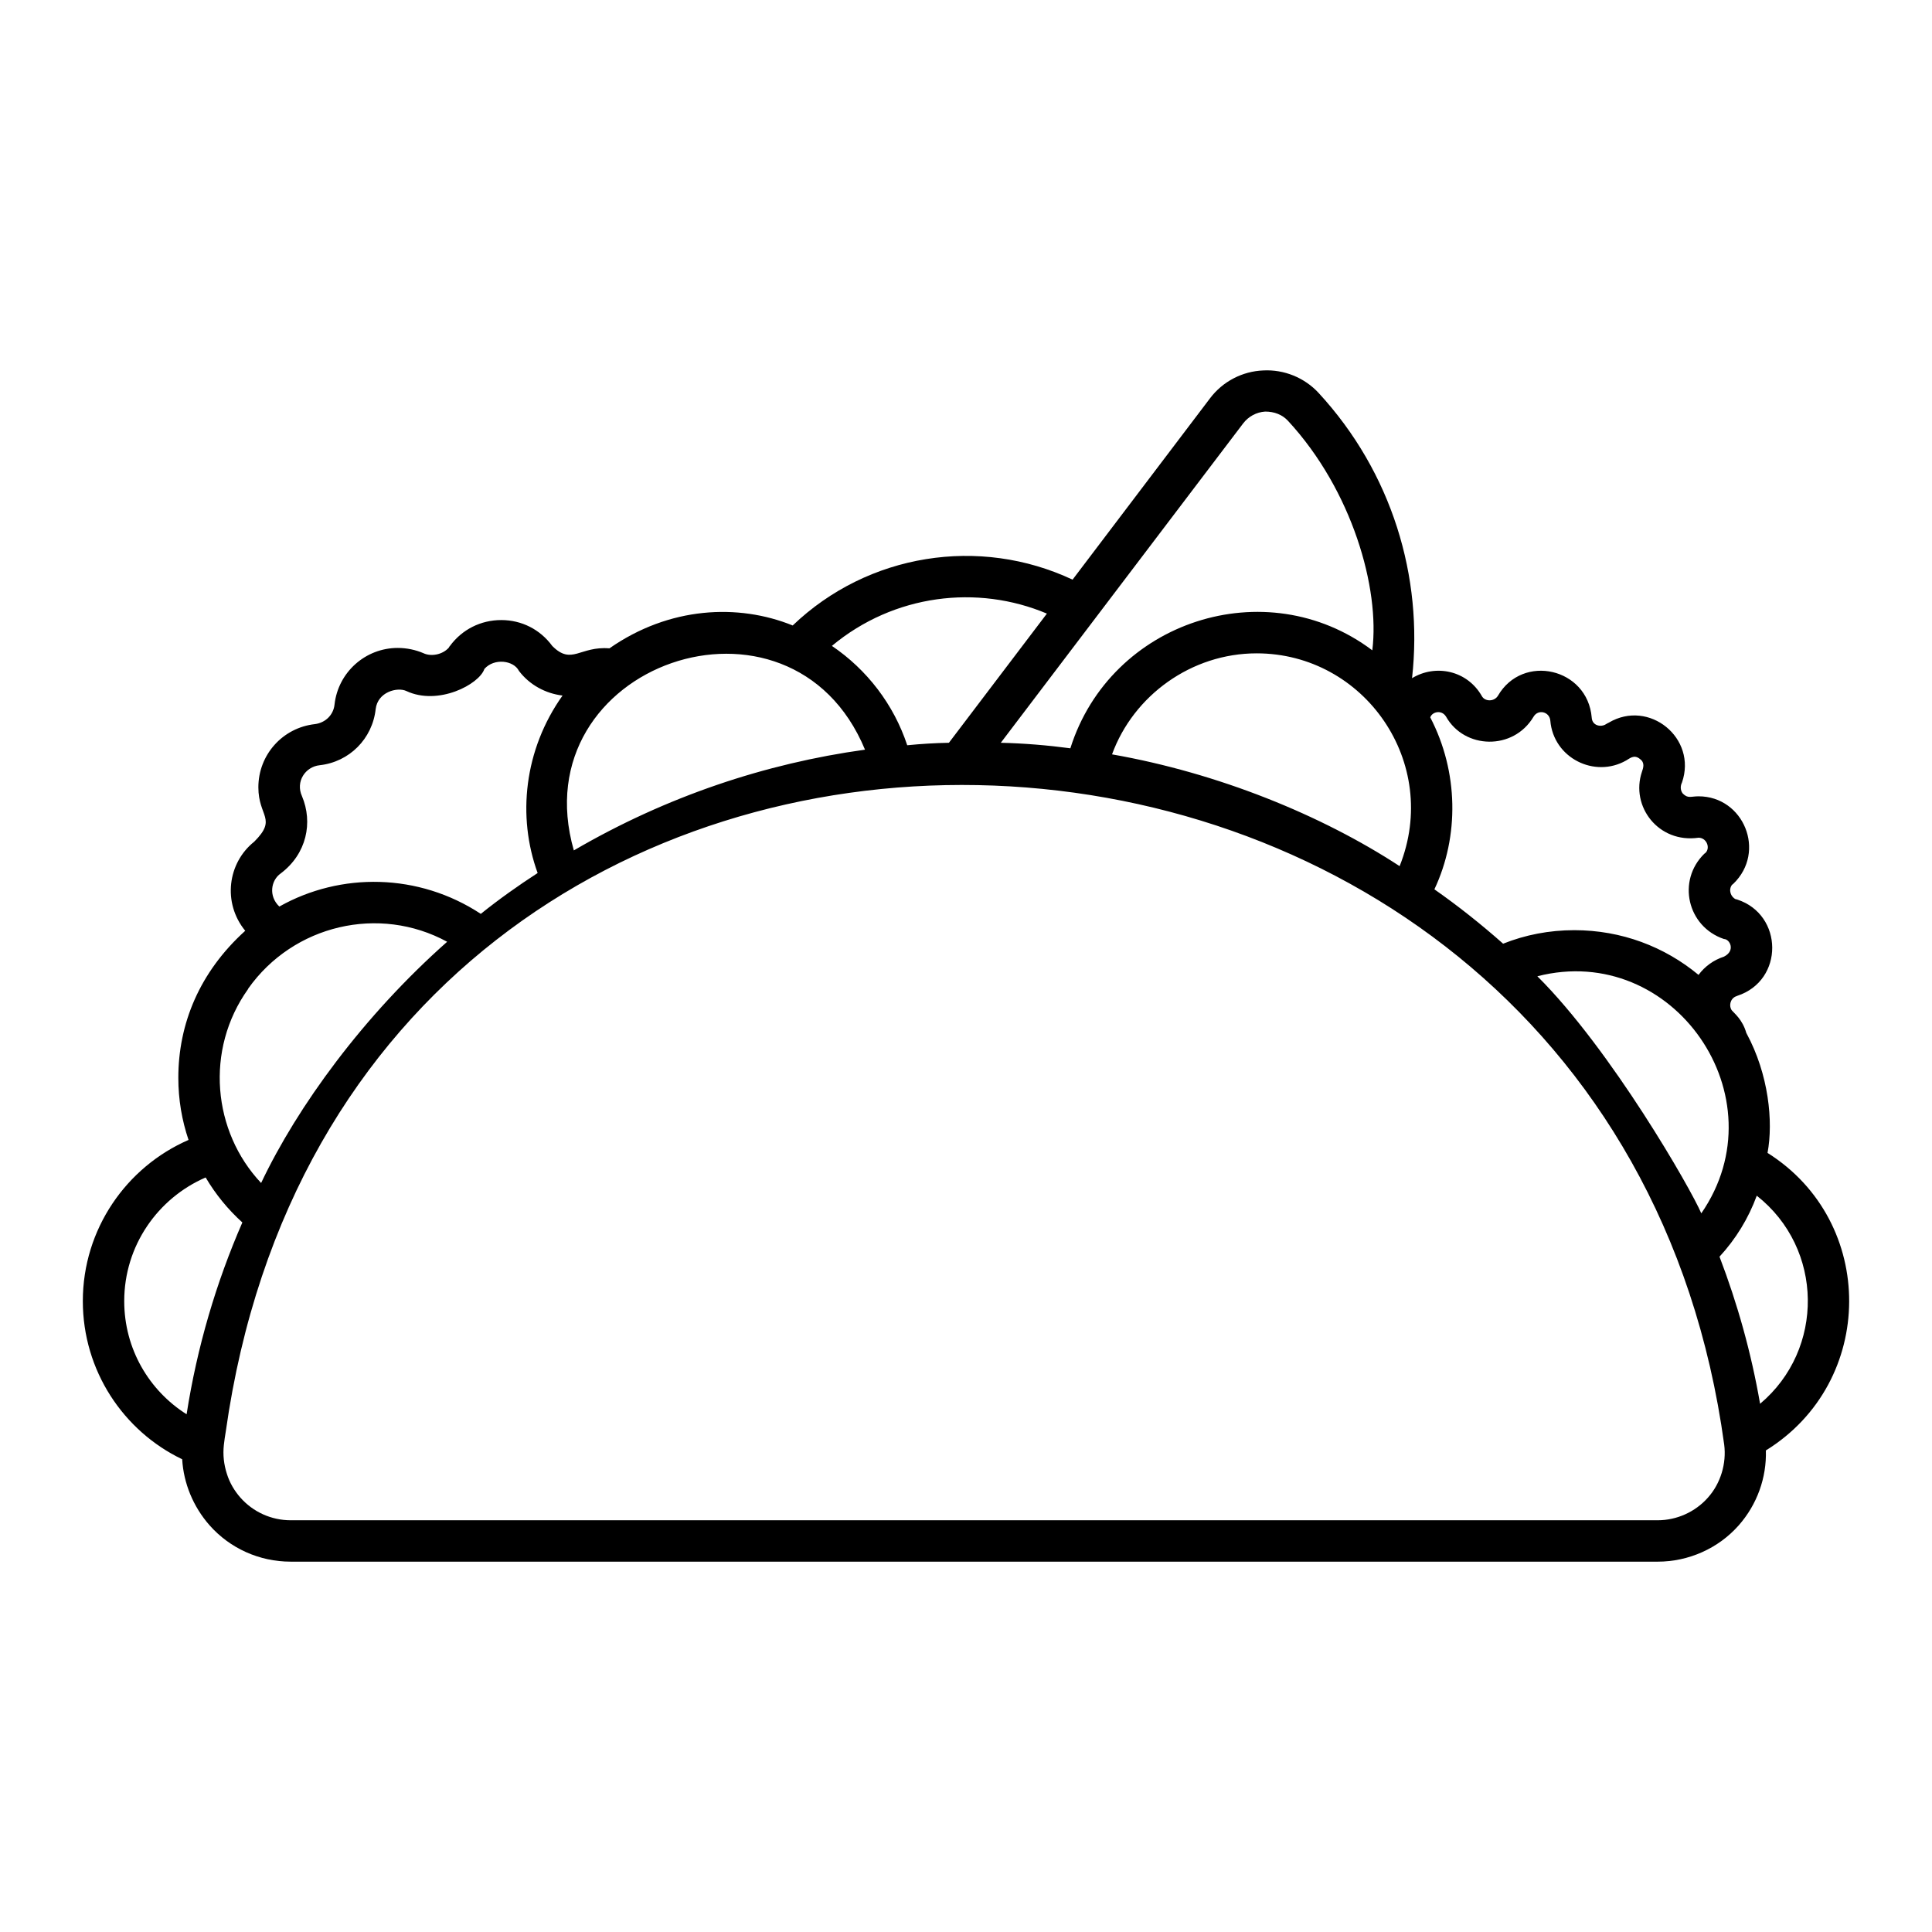 <svg height='100px' width='100px'  fill="#000000" xmlns="http://www.w3.org/2000/svg" xmlns:xlink="http://www.w3.org/1999/xlink" version="1.1" x="0px" y="0px" viewBox="0 0 70 70" enable-background="new 0 0 70 70" xml:space="preserve"><g><path d="M64.041,41.772c0.213-1.139,0.041-2.846-0.76-4.33c-0.01-0.01-0.01-0.02-0.01-0.02   c-0.139-0.485-0.436-0.709-0.52-0.81c-0.117-0.147-0.072-0.419,0.14-0.51c0.01,0,0.03-0.01,0.05-0.02   c1.707-0.554,1.679-2.945,0-3.49c-0.02-0.01-0.03-0.01-0.05-0.01c-0.181-0.083-0.275-0.335-0.14-0.52   c0.02-0.01,0.03-0.03,0.05-0.04c1.206-1.162,0.376-3.17-1.26-3.17c-0.278,0-0.381,0.089-0.57-0.1   c-0.094-0.117-0.092-0.277-0.03-0.4c0.559-1.611-1.194-3.031-2.65-2.17c-0.04,0.02-0.08,0.04-0.11,0.06   c-0.17,0.11-0.49,0.06-0.51-0.24c-0.148-1.8-2.503-2.34-3.4-0.79c-0.142,0.222-0.474,0.207-0.58,0.01   c-0.527-0.927-1.67-1.172-2.53-0.65c0.41-3.67-0.73-7.46-3.39-10.34c-0.51-0.55-1.25-0.85-2-0.81   c-0.76,0.03-1.47,0.4-1.93,1.01l-4.98,6.57c-3.372-1.585-7.412-0.951-10.14,1.66c-1.978-0.801-4.469-0.685-6.64,0.829   c-1.077-0.088-1.363,0.623-2.07-0.085c-0.44-0.6-1.11-0.94-1.85-0.94s-1.42,0.34-1.86,0.94   c-0.01,0.01-0.03,0.03-0.04,0.06c-0.23,0.26-0.65,0.33-0.92,0.2c-0.28-0.12-0.6-0.19-0.93-0.19   c-1.17,0-2.16,0.88-2.29,2.05c-0.04,0.38-0.33,0.66-0.71,0.71c-1.17,0.13-2.05,1.11-2.05,2.29   c0,1.071,0.692,1.128-0.15,1.97c-0.964,0.768-1.155,2.215-0.326,3.228c-1.657,1.499-2.424,3.372-2.424,5.328   c0,0.79,0.13,1.54,0.37,2.25c-2.25,0.98-3.83,3.23-3.83,5.84c0,2.52,1.47,4.71,3.6,5.73c0.05,0.87,0.4,1.72,0.99,2.39   c0.74,0.84,1.81,1.32,2.94,1.32H60.061c1.12,0,2.2-0.48,2.94-1.32c0.66-0.75,1.01-1.72,0.98-2.71   C67.986,50.074,68.003,44.265,64.041,41.772z M55.701,35.372c4.931-1.262,8.842,4.387,5.94,8.59   C61.279,43.102,58.375,38.027,55.701,35.372z M52.391,25.962c0.667,1.187,2.438,1.237,3.17,0.01   c0.17-0.292,0.584-0.184,0.61,0.14c0.114,1.348,1.6,2.097,2.75,1.44c0.104-0.052,0.279-0.239,0.5-0.05   c0.189,0.135,0.113,0.332,0.07,0.46c-0.425,1.253,0.598,2.6,2.05,2.39c0.279,0,0.428,0.337,0.27,0.53   c-0.02,0.02-0.04,0.04-0.06,0.05c-0.999,0.978-0.618,2.64,0.71,3.09c0.213,0,0.433,0.423,0,0.64   c-0.37,0.12-0.69,0.35-0.92,0.66c-1.23-1.02-2.79-1.62-4.5-1.62c-0.91,0-1.78,0.17-2.58,0.49   c-0.79-0.7-1.62-1.36-2.49-1.97c0.905-1.919,0.875-4.261-0.15-6.23C51.887,25.792,52.226,25.702,52.391,25.962z    M50.711,31.382c-2.829-1.851-6.573-3.374-10.42-4.05c0.778-2.133,2.874-3.66,5.24-3.66   C49.436,23.672,52.208,27.639,50.711,31.382z M45.041,15.342c0.19-0.25,0.48-0.41,0.8-0.43c0.33,0,0.62,0.11,0.83,0.34   c2.324,2.517,3.33,6.069,3.05,8.31c-3.848-2.895-9.483-1.067-10.94,3.55c-0.83-0.11-1.67-0.18-2.52-0.2   C54.044,3.478,38.166,24.401,45.041,15.342z M37.931,22.232l-3.55,4.68c-0.51,0.01-1.01,0.04-1.51,0.09   c-0.49-1.48-1.46-2.74-2.73-3.6C32.39,21.527,35.417,21.17,37.931,22.232z M31.341,27.162   c-3.599,0.498-7.186,1.688-10.55,3.65C18.863,24.07,28.651,20.671,31.341,27.162z M10.171,31.646   c0.944-0.711,1.172-1.848,0.77-2.8c-0.239-0.528,0.121-1.065,0.64-1.12c1.08-0.12,1.91-0.96,2.03-2.03   c0.07-0.63,0.79-0.81,1.11-0.66c1.153,0.543,2.642-0.237,2.83-0.8c0.358-0.404,1.061-0.307,1.25,0.07   c0.386,0.511,0.97,0.822,1.581,0.895c-1.395,1.964-1.648,4.384-0.902,6.43c-0.71,0.46-1.4,0.95-2.06,1.48   c-2.253-1.482-5.076-1.516-7.299-0.265C9.724,32.471,9.813,31.896,10.171,31.646z M8.991,35.832v-0.01   c1.641-2.319,4.75-3.039,7.21-1.7c-3.028,2.678-5.423,5.962-6.74,8.74C7.706,41.003,7.416,38.037,8.991,35.832z    M6.761,51.242c-1.36-0.86-2.26-2.37-2.26-4.1c0-2.01,1.22-3.73,2.95-4.48c0.36,0.61,0.81,1.16,1.33,1.63   C7.831,46.472,7.141,48.802,6.761,51.242z M61.881,54.262c-0.46,0.52-1.13,0.82-1.82,0.82H10.531   c-0.7,0-1.36-0.3-1.82-0.82c-0.22-0.25-0.39-0.54-0.49-0.86c-0.11-0.34-0.15-0.69-0.11-1.05   c0.02-0.16,0.04-0.33,0.07-0.49c4.517-32.02,50.051-30.582,54.29,0.48C62.558,53.018,62.345,53.744,61.881,54.262z    M63.771,50.862c-0.32-1.85-0.82-3.63-1.47-5.33c0.59-0.64,1.05-1.39,1.35-2.21   C66.079,45.234,66.115,48.894,63.771,50.862z"></path></g></svg>